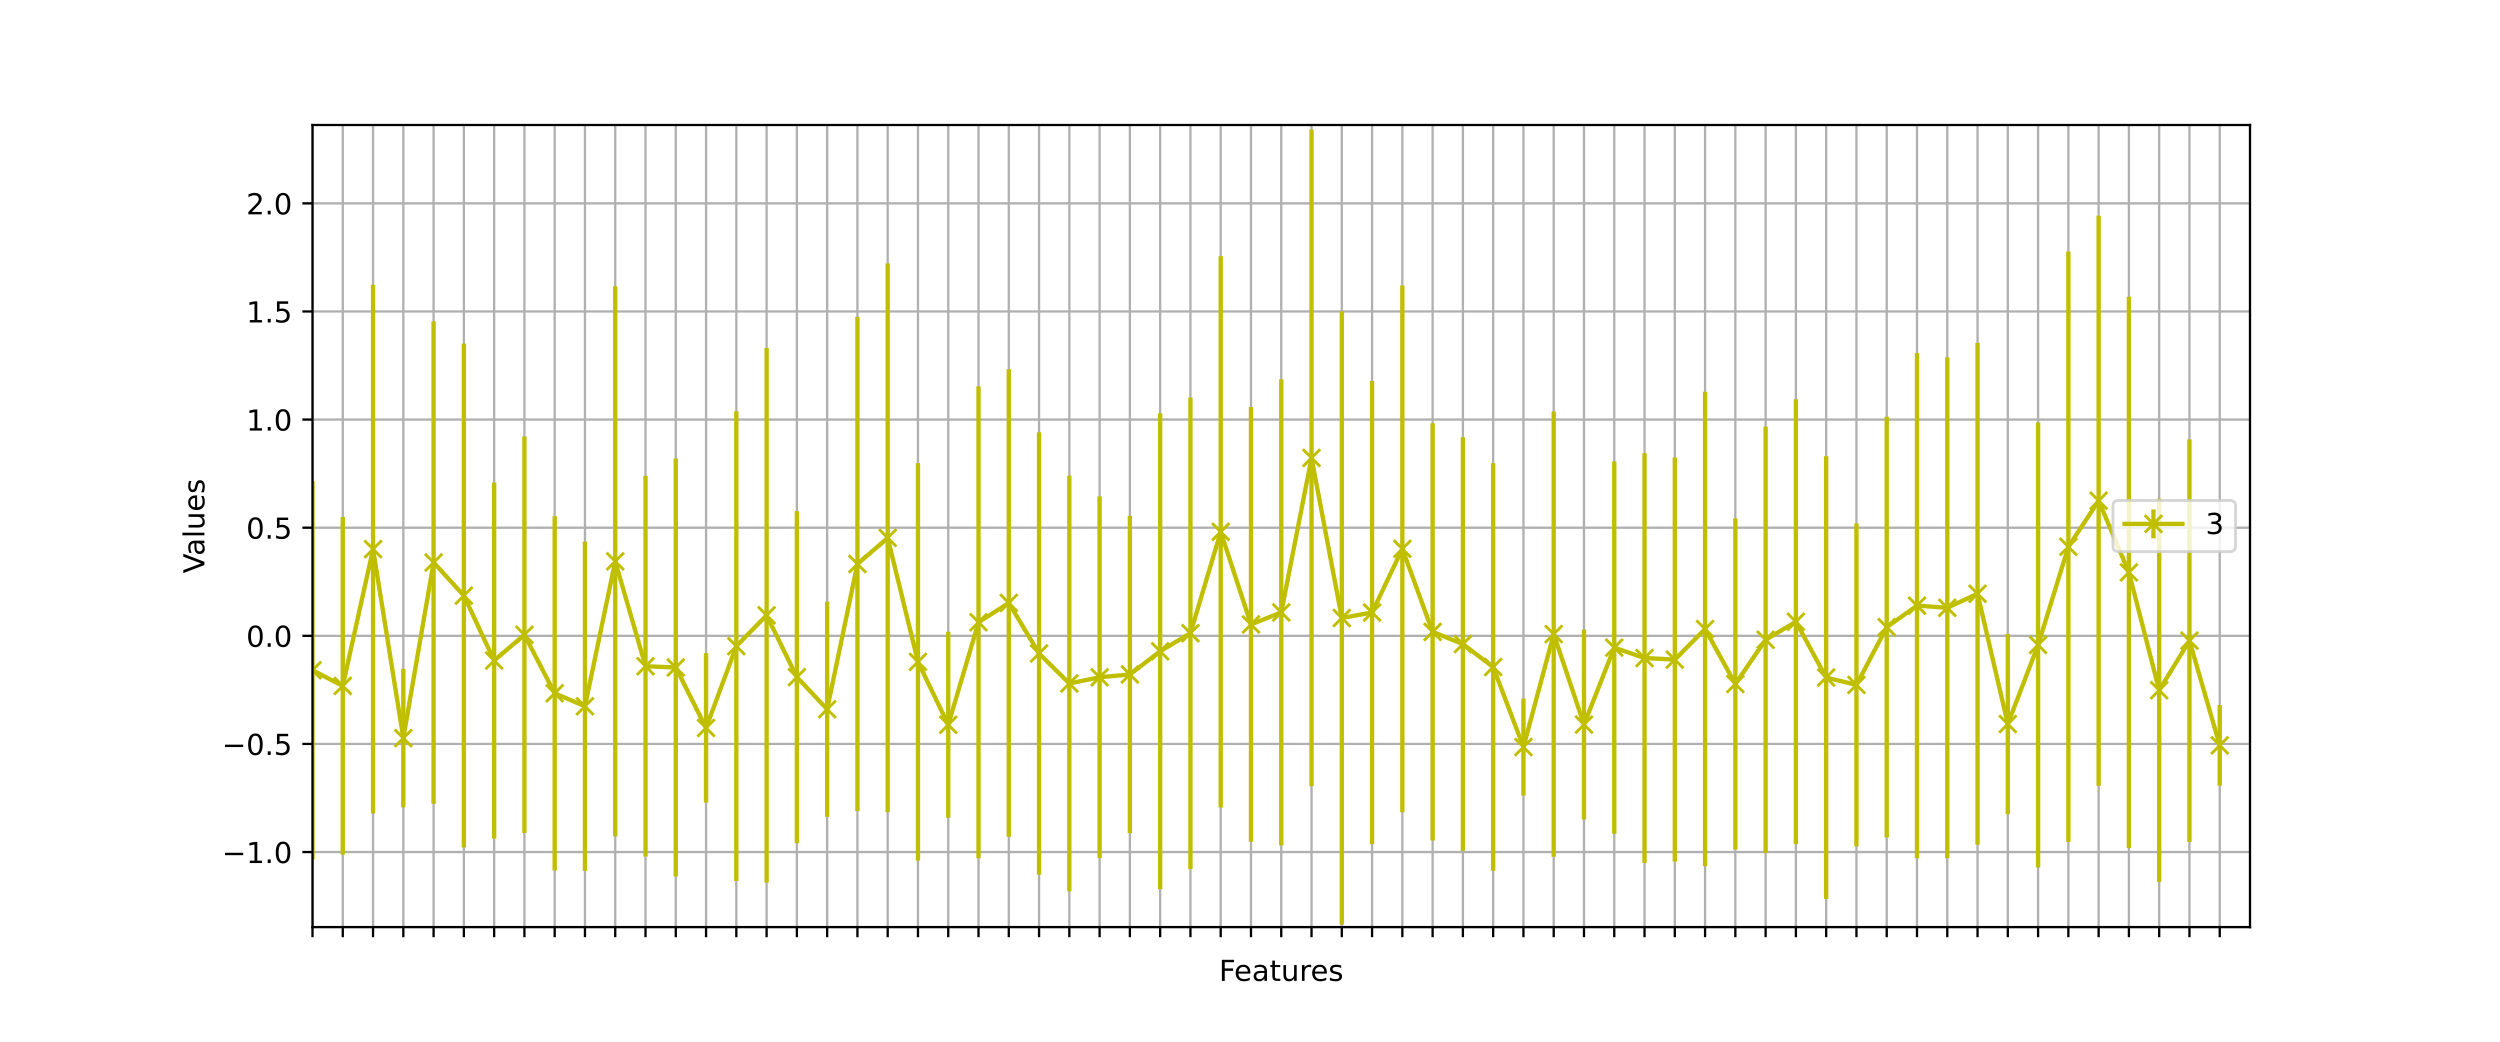 <?xml version="1.0" encoding="utf-8" standalone="no"?>
<!DOCTYPE svg PUBLIC "-//W3C//DTD SVG 1.1//EN"
  "http://www.w3.org/Graphics/SVG/1.1/DTD/svg11.dtd">
<!-- Created with matplotlib (https://matplotlib.org/) -->
<svg height="360pt" version="1.1" viewBox="0 0 864 360" width="864pt" xmlns="http://www.w3.org/2000/svg" xmlns:xlink="http://www.w3.org/1999/xlink">
 <defs>
  <style type="text/css">*{stroke-linecap:butt;stroke-linejoin:round;}</style>
 </defs>
 <g id="figure_1">
  <g id="patch_1">
   <path d="M 0 360 
L 864 360 
L 864 0 
L 0 0 
z
" style="fill:#ffffff;"/>
  </g>
  <g id="axes_1">
   <g id="patch_2">
    <path d="M 108 320.4 
L 777.6 320.4 
L 777.6 43.2 
L 108 43.2 
z
" style="fill:#ffffff;"/>
   </g>
   <g id="matplotlib.axis_1">
    <g id="xtick_1">
     <g id="line2d_1">
      <path clip-path="url(#p44f1f977b6)" d="M 108 320.4 
L 108 43.2 
" style="fill:none;stroke:#b0b0b0;stroke-linecap:square;stroke-width:0.8;"/>
     </g>
     <g id="line2d_2">
      <defs>
       <path d="M 0 0 
L 0 3.5 
" id="m84ca75f832" style="stroke:#000000;stroke-width:0.8;"/>
      </defs>
      <g>
       <use style="stroke:#000000;stroke-width:0.8;" x="108" xlink:href="#m84ca75f832" y="320.4"/>
      </g>
     </g>
    </g>
    <g id="xtick_2">
     <g id="line2d_3">
      <path clip-path="url(#p44f1f977b6)" d="M 118.463 320.4 
L 118.463 43.2 
" style="fill:none;stroke:#b0b0b0;stroke-linecap:square;stroke-width:0.8;"/>
     </g>
     <g id="line2d_4">
      <g>
       <use style="stroke:#000000;stroke-width:0.8;" x="118.463" xlink:href="#m84ca75f832" y="320.4"/>
      </g>
     </g>
    </g>
    <g id="xtick_3">
     <g id="line2d_5">
      <path clip-path="url(#p44f1f977b6)" d="M 128.925 320.4 
L 128.925 43.2 
" style="fill:none;stroke:#b0b0b0;stroke-linecap:square;stroke-width:0.8;"/>
     </g>
     <g id="line2d_6">
      <g>
       <use style="stroke:#000000;stroke-width:0.8;" x="128.925" xlink:href="#m84ca75f832" y="320.4"/>
      </g>
     </g>
    </g>
    <g id="xtick_4">
     <g id="line2d_7">
      <path clip-path="url(#p44f1f977b6)" d="M 139.387 320.4 
L 139.387 43.2 
" style="fill:none;stroke:#b0b0b0;stroke-linecap:square;stroke-width:0.8;"/>
     </g>
     <g id="line2d_8">
      <g>
       <use style="stroke:#000000;stroke-width:0.8;" x="139.387" xlink:href="#m84ca75f832" y="320.4"/>
      </g>
     </g>
    </g>
    <g id="xtick_5">
     <g id="line2d_9">
      <path clip-path="url(#p44f1f977b6)" d="M 149.85 320.4 
L 149.85 43.2 
" style="fill:none;stroke:#b0b0b0;stroke-linecap:square;stroke-width:0.8;"/>
     </g>
     <g id="line2d_10">
      <g>
       <use style="stroke:#000000;stroke-width:0.8;" x="149.85" xlink:href="#m84ca75f832" y="320.4"/>
      </g>
     </g>
    </g>
    <g id="xtick_6">
     <g id="line2d_11">
      <path clip-path="url(#p44f1f977b6)" d="M 160.312 320.4 
L 160.312 43.2 
" style="fill:none;stroke:#b0b0b0;stroke-linecap:square;stroke-width:0.8;"/>
     </g>
     <g id="line2d_12">
      <g>
       <use style="stroke:#000000;stroke-width:0.8;" x="160.312" xlink:href="#m84ca75f832" y="320.4"/>
      </g>
     </g>
    </g>
    <g id="xtick_7">
     <g id="line2d_13">
      <path clip-path="url(#p44f1f977b6)" d="M 170.775 320.4 
L 170.775 43.2 
" style="fill:none;stroke:#b0b0b0;stroke-linecap:square;stroke-width:0.8;"/>
     </g>
     <g id="line2d_14">
      <g>
       <use style="stroke:#000000;stroke-width:0.8;" x="170.775" xlink:href="#m84ca75f832" y="320.4"/>
      </g>
     </g>
    </g>
    <g id="xtick_8">
     <g id="line2d_15">
      <path clip-path="url(#p44f1f977b6)" d="M 181.238 320.4 
L 181.238 43.2 
" style="fill:none;stroke:#b0b0b0;stroke-linecap:square;stroke-width:0.8;"/>
     </g>
     <g id="line2d_16">
      <g>
       <use style="stroke:#000000;stroke-width:0.8;" x="181.238" xlink:href="#m84ca75f832" y="320.4"/>
      </g>
     </g>
    </g>
    <g id="xtick_9">
     <g id="line2d_17">
      <path clip-path="url(#p44f1f977b6)" d="M 191.7 320.4 
L 191.7 43.2 
" style="fill:none;stroke:#b0b0b0;stroke-linecap:square;stroke-width:0.8;"/>
     </g>
     <g id="line2d_18">
      <g>
       <use style="stroke:#000000;stroke-width:0.8;" x="191.7" xlink:href="#m84ca75f832" y="320.4"/>
      </g>
     </g>
    </g>
    <g id="xtick_10">
     <g id="line2d_19">
      <path clip-path="url(#p44f1f977b6)" d="M 202.162 320.4 
L 202.162 43.2 
" style="fill:none;stroke:#b0b0b0;stroke-linecap:square;stroke-width:0.8;"/>
     </g>
     <g id="line2d_20">
      <g>
       <use style="stroke:#000000;stroke-width:0.8;" x="202.162" xlink:href="#m84ca75f832" y="320.4"/>
      </g>
     </g>
    </g>
    <g id="xtick_11">
     <g id="line2d_21">
      <path clip-path="url(#p44f1f977b6)" d="M 212.625 320.4 
L 212.625 43.2 
" style="fill:none;stroke:#b0b0b0;stroke-linecap:square;stroke-width:0.8;"/>
     </g>
     <g id="line2d_22">
      <g>
       <use style="stroke:#000000;stroke-width:0.8;" x="212.625" xlink:href="#m84ca75f832" y="320.4"/>
      </g>
     </g>
    </g>
    <g id="xtick_12">
     <g id="line2d_23">
      <path clip-path="url(#p44f1f977b6)" d="M 223.088 320.4 
L 223.088 43.2 
" style="fill:none;stroke:#b0b0b0;stroke-linecap:square;stroke-width:0.8;"/>
     </g>
     <g id="line2d_24">
      <g>
       <use style="stroke:#000000;stroke-width:0.8;" x="223.088" xlink:href="#m84ca75f832" y="320.4"/>
      </g>
     </g>
    </g>
    <g id="xtick_13">
     <g id="line2d_25">
      <path clip-path="url(#p44f1f977b6)" d="M 233.55 320.4 
L 233.55 43.2 
" style="fill:none;stroke:#b0b0b0;stroke-linecap:square;stroke-width:0.8;"/>
     </g>
     <g id="line2d_26">
      <g>
       <use style="stroke:#000000;stroke-width:0.8;" x="233.55" xlink:href="#m84ca75f832" y="320.4"/>
      </g>
     </g>
    </g>
    <g id="xtick_14">
     <g id="line2d_27">
      <path clip-path="url(#p44f1f977b6)" d="M 244.012 320.4 
L 244.012 43.2 
" style="fill:none;stroke:#b0b0b0;stroke-linecap:square;stroke-width:0.8;"/>
     </g>
     <g id="line2d_28">
      <g>
       <use style="stroke:#000000;stroke-width:0.8;" x="244.012" xlink:href="#m84ca75f832" y="320.4"/>
      </g>
     </g>
    </g>
    <g id="xtick_15">
     <g id="line2d_29">
      <path clip-path="url(#p44f1f977b6)" d="M 254.475 320.4 
L 254.475 43.2 
" style="fill:none;stroke:#b0b0b0;stroke-linecap:square;stroke-width:0.8;"/>
     </g>
     <g id="line2d_30">
      <g>
       <use style="stroke:#000000;stroke-width:0.8;" x="254.475" xlink:href="#m84ca75f832" y="320.4"/>
      </g>
     </g>
    </g>
    <g id="xtick_16">
     <g id="line2d_31">
      <path clip-path="url(#p44f1f977b6)" d="M 264.938 320.4 
L 264.938 43.2 
" style="fill:none;stroke:#b0b0b0;stroke-linecap:square;stroke-width:0.8;"/>
     </g>
     <g id="line2d_32">
      <g>
       <use style="stroke:#000000;stroke-width:0.8;" x="264.938" xlink:href="#m84ca75f832" y="320.4"/>
      </g>
     </g>
    </g>
    <g id="xtick_17">
     <g id="line2d_33">
      <path clip-path="url(#p44f1f977b6)" d="M 275.4 320.4 
L 275.4 43.2 
" style="fill:none;stroke:#b0b0b0;stroke-linecap:square;stroke-width:0.8;"/>
     </g>
     <g id="line2d_34">
      <g>
       <use style="stroke:#000000;stroke-width:0.8;" x="275.4" xlink:href="#m84ca75f832" y="320.4"/>
      </g>
     </g>
    </g>
    <g id="xtick_18">
     <g id="line2d_35">
      <path clip-path="url(#p44f1f977b6)" d="M 285.863 320.4 
L 285.863 43.2 
" style="fill:none;stroke:#b0b0b0;stroke-linecap:square;stroke-width:0.8;"/>
     </g>
     <g id="line2d_36">
      <g>
       <use style="stroke:#000000;stroke-width:0.8;" x="285.863" xlink:href="#m84ca75f832" y="320.4"/>
      </g>
     </g>
    </g>
    <g id="xtick_19">
     <g id="line2d_37">
      <path clip-path="url(#p44f1f977b6)" d="M 296.325 320.4 
L 296.325 43.2 
" style="fill:none;stroke:#b0b0b0;stroke-linecap:square;stroke-width:0.8;"/>
     </g>
     <g id="line2d_38">
      <g>
       <use style="stroke:#000000;stroke-width:0.8;" x="296.325" xlink:href="#m84ca75f832" y="320.4"/>
      </g>
     </g>
    </g>
    <g id="xtick_20">
     <g id="line2d_39">
      <path clip-path="url(#p44f1f977b6)" d="M 306.788 320.4 
L 306.788 43.2 
" style="fill:none;stroke:#b0b0b0;stroke-linecap:square;stroke-width:0.8;"/>
     </g>
     <g id="line2d_40">
      <g>
       <use style="stroke:#000000;stroke-width:0.8;" x="306.788" xlink:href="#m84ca75f832" y="320.4"/>
      </g>
     </g>
    </g>
    <g id="xtick_21">
     <g id="line2d_41">
      <path clip-path="url(#p44f1f977b6)" d="M 317.25 320.4 
L 317.25 43.2 
" style="fill:none;stroke:#b0b0b0;stroke-linecap:square;stroke-width:0.8;"/>
     </g>
     <g id="line2d_42">
      <g>
       <use style="stroke:#000000;stroke-width:0.8;" x="317.25" xlink:href="#m84ca75f832" y="320.4"/>
      </g>
     </g>
    </g>
    <g id="xtick_22">
     <g id="line2d_43">
      <path clip-path="url(#p44f1f977b6)" d="M 327.712 320.4 
L 327.712 43.2 
" style="fill:none;stroke:#b0b0b0;stroke-linecap:square;stroke-width:0.8;"/>
     </g>
     <g id="line2d_44">
      <g>
       <use style="stroke:#000000;stroke-width:0.8;" x="327.712" xlink:href="#m84ca75f832" y="320.4"/>
      </g>
     </g>
    </g>
    <g id="xtick_23">
     <g id="line2d_45">
      <path clip-path="url(#p44f1f977b6)" d="M 338.175 320.4 
L 338.175 43.2 
" style="fill:none;stroke:#b0b0b0;stroke-linecap:square;stroke-width:0.8;"/>
     </g>
     <g id="line2d_46">
      <g>
       <use style="stroke:#000000;stroke-width:0.8;" x="338.175" xlink:href="#m84ca75f832" y="320.4"/>
      </g>
     </g>
    </g>
    <g id="xtick_24">
     <g id="line2d_47">
      <path clip-path="url(#p44f1f977b6)" d="M 348.637 320.4 
L 348.637 43.2 
" style="fill:none;stroke:#b0b0b0;stroke-linecap:square;stroke-width:0.8;"/>
     </g>
     <g id="line2d_48">
      <g>
       <use style="stroke:#000000;stroke-width:0.8;" x="348.637" xlink:href="#m84ca75f832" y="320.4"/>
      </g>
     </g>
    </g>
    <g id="xtick_25">
     <g id="line2d_49">
      <path clip-path="url(#p44f1f977b6)" d="M 359.1 320.4 
L 359.1 43.2 
" style="fill:none;stroke:#b0b0b0;stroke-linecap:square;stroke-width:0.8;"/>
     </g>
     <g id="line2d_50">
      <g>
       <use style="stroke:#000000;stroke-width:0.8;" x="359.1" xlink:href="#m84ca75f832" y="320.4"/>
      </g>
     </g>
    </g>
    <g id="xtick_26">
     <g id="line2d_51">
      <path clip-path="url(#p44f1f977b6)" d="M 369.562 320.4 
L 369.562 43.2 
" style="fill:none;stroke:#b0b0b0;stroke-linecap:square;stroke-width:0.8;"/>
     </g>
     <g id="line2d_52">
      <g>
       <use style="stroke:#000000;stroke-width:0.8;" x="369.562" xlink:href="#m84ca75f832" y="320.4"/>
      </g>
     </g>
    </g>
    <g id="xtick_27">
     <g id="line2d_53">
      <path clip-path="url(#p44f1f977b6)" d="M 380.025 320.4 
L 380.025 43.2 
" style="fill:none;stroke:#b0b0b0;stroke-linecap:square;stroke-width:0.8;"/>
     </g>
     <g id="line2d_54">
      <g>
       <use style="stroke:#000000;stroke-width:0.8;" x="380.025" xlink:href="#m84ca75f832" y="320.4"/>
      </g>
     </g>
    </g>
    <g id="xtick_28">
     <g id="line2d_55">
      <path clip-path="url(#p44f1f977b6)" d="M 390.488 320.4 
L 390.488 43.2 
" style="fill:none;stroke:#b0b0b0;stroke-linecap:square;stroke-width:0.8;"/>
     </g>
     <g id="line2d_56">
      <g>
       <use style="stroke:#000000;stroke-width:0.8;" x="390.488" xlink:href="#m84ca75f832" y="320.4"/>
      </g>
     </g>
    </g>
    <g id="xtick_29">
     <g id="line2d_57">
      <path clip-path="url(#p44f1f977b6)" d="M 400.95 320.4 
L 400.95 43.2 
" style="fill:none;stroke:#b0b0b0;stroke-linecap:square;stroke-width:0.8;"/>
     </g>
     <g id="line2d_58">
      <g>
       <use style="stroke:#000000;stroke-width:0.8;" x="400.95" xlink:href="#m84ca75f832" y="320.4"/>
      </g>
     </g>
    </g>
    <g id="xtick_30">
     <g id="line2d_59">
      <path clip-path="url(#p44f1f977b6)" d="M 411.413 320.4 
L 411.413 43.2 
" style="fill:none;stroke:#b0b0b0;stroke-linecap:square;stroke-width:0.8;"/>
     </g>
     <g id="line2d_60">
      <g>
       <use style="stroke:#000000;stroke-width:0.8;" x="411.413" xlink:href="#m84ca75f832" y="320.4"/>
      </g>
     </g>
    </g>
    <g id="xtick_31">
     <g id="line2d_61">
      <path clip-path="url(#p44f1f977b6)" d="M 421.875 320.4 
L 421.875 43.2 
" style="fill:none;stroke:#b0b0b0;stroke-linecap:square;stroke-width:0.8;"/>
     </g>
     <g id="line2d_62">
      <g>
       <use style="stroke:#000000;stroke-width:0.8;" x="421.875" xlink:href="#m84ca75f832" y="320.4"/>
      </g>
     </g>
    </g>
    <g id="xtick_32">
     <g id="line2d_63">
      <path clip-path="url(#p44f1f977b6)" d="M 432.337 320.4 
L 432.337 43.2 
" style="fill:none;stroke:#b0b0b0;stroke-linecap:square;stroke-width:0.8;"/>
     </g>
     <g id="line2d_64">
      <g>
       <use style="stroke:#000000;stroke-width:0.8;" x="432.337" xlink:href="#m84ca75f832" y="320.4"/>
      </g>
     </g>
    </g>
    <g id="xtick_33">
     <g id="line2d_65">
      <path clip-path="url(#p44f1f977b6)" d="M 442.8 320.4 
L 442.8 43.2 
" style="fill:none;stroke:#b0b0b0;stroke-linecap:square;stroke-width:0.8;"/>
     </g>
     <g id="line2d_66">
      <g>
       <use style="stroke:#000000;stroke-width:0.8;" x="442.8" xlink:href="#m84ca75f832" y="320.4"/>
      </g>
     </g>
    </g>
    <g id="xtick_34">
     <g id="line2d_67">
      <path clip-path="url(#p44f1f977b6)" d="M 453.262 320.4 
L 453.262 43.2 
" style="fill:none;stroke:#b0b0b0;stroke-linecap:square;stroke-width:0.8;"/>
     </g>
     <g id="line2d_68">
      <g>
       <use style="stroke:#000000;stroke-width:0.8;" x="453.262" xlink:href="#m84ca75f832" y="320.4"/>
      </g>
     </g>
    </g>
    <g id="xtick_35">
     <g id="line2d_69">
      <path clip-path="url(#p44f1f977b6)" d="M 463.725 320.4 
L 463.725 43.2 
" style="fill:none;stroke:#b0b0b0;stroke-linecap:square;stroke-width:0.8;"/>
     </g>
     <g id="line2d_70">
      <g>
       <use style="stroke:#000000;stroke-width:0.8;" x="463.725" xlink:href="#m84ca75f832" y="320.4"/>
      </g>
     </g>
    </g>
    <g id="xtick_36">
     <g id="line2d_71">
      <path clip-path="url(#p44f1f977b6)" d="M 474.188 320.4 
L 474.188 43.2 
" style="fill:none;stroke:#b0b0b0;stroke-linecap:square;stroke-width:0.8;"/>
     </g>
     <g id="line2d_72">
      <g>
       <use style="stroke:#000000;stroke-width:0.8;" x="474.188" xlink:href="#m84ca75f832" y="320.4"/>
      </g>
     </g>
    </g>
    <g id="xtick_37">
     <g id="line2d_73">
      <path clip-path="url(#p44f1f977b6)" d="M 484.65 320.4 
L 484.65 43.2 
" style="fill:none;stroke:#b0b0b0;stroke-linecap:square;stroke-width:0.8;"/>
     </g>
     <g id="line2d_74">
      <g>
       <use style="stroke:#000000;stroke-width:0.8;" x="484.65" xlink:href="#m84ca75f832" y="320.4"/>
      </g>
     </g>
    </g>
    <g id="xtick_38">
     <g id="line2d_75">
      <path clip-path="url(#p44f1f977b6)" d="M 495.113 320.4 
L 495.113 43.2 
" style="fill:none;stroke:#b0b0b0;stroke-linecap:square;stroke-width:0.8;"/>
     </g>
     <g id="line2d_76">
      <g>
       <use style="stroke:#000000;stroke-width:0.8;" x="495.113" xlink:href="#m84ca75f832" y="320.4"/>
      </g>
     </g>
    </g>
    <g id="xtick_39">
     <g id="line2d_77">
      <path clip-path="url(#p44f1f977b6)" d="M 505.575 320.4 
L 505.575 43.2 
" style="fill:none;stroke:#b0b0b0;stroke-linecap:square;stroke-width:0.8;"/>
     </g>
     <g id="line2d_78">
      <g>
       <use style="stroke:#000000;stroke-width:0.8;" x="505.575" xlink:href="#m84ca75f832" y="320.4"/>
      </g>
     </g>
    </g>
    <g id="xtick_40">
     <g id="line2d_79">
      <path clip-path="url(#p44f1f977b6)" d="M 516.038 320.4 
L 516.038 43.2 
" style="fill:none;stroke:#b0b0b0;stroke-linecap:square;stroke-width:0.8;"/>
     </g>
     <g id="line2d_80">
      <g>
       <use style="stroke:#000000;stroke-width:0.8;" x="516.038" xlink:href="#m84ca75f832" y="320.4"/>
      </g>
     </g>
    </g>
    <g id="xtick_41">
     <g id="line2d_81">
      <path clip-path="url(#p44f1f977b6)" d="M 526.5 320.4 
L 526.5 43.2 
" style="fill:none;stroke:#b0b0b0;stroke-linecap:square;stroke-width:0.8;"/>
     </g>
     <g id="line2d_82">
      <g>
       <use style="stroke:#000000;stroke-width:0.8;" x="526.5" xlink:href="#m84ca75f832" y="320.4"/>
      </g>
     </g>
    </g>
    <g id="xtick_42">
     <g id="line2d_83">
      <path clip-path="url(#p44f1f977b6)" d="M 536.962 320.4 
L 536.962 43.2 
" style="fill:none;stroke:#b0b0b0;stroke-linecap:square;stroke-width:0.8;"/>
     </g>
     <g id="line2d_84">
      <g>
       <use style="stroke:#000000;stroke-width:0.8;" x="536.962" xlink:href="#m84ca75f832" y="320.4"/>
      </g>
     </g>
    </g>
    <g id="xtick_43">
     <g id="line2d_85">
      <path clip-path="url(#p44f1f977b6)" d="M 547.425 320.4 
L 547.425 43.2 
" style="fill:none;stroke:#b0b0b0;stroke-linecap:square;stroke-width:0.8;"/>
     </g>
     <g id="line2d_86">
      <g>
       <use style="stroke:#000000;stroke-width:0.8;" x="547.425" xlink:href="#m84ca75f832" y="320.4"/>
      </g>
     </g>
    </g>
    <g id="xtick_44">
     <g id="line2d_87">
      <path clip-path="url(#p44f1f977b6)" d="M 557.888 320.4 
L 557.888 43.2 
" style="fill:none;stroke:#b0b0b0;stroke-linecap:square;stroke-width:0.8;"/>
     </g>
     <g id="line2d_88">
      <g>
       <use style="stroke:#000000;stroke-width:0.8;" x="557.888" xlink:href="#m84ca75f832" y="320.4"/>
      </g>
     </g>
    </g>
    <g id="xtick_45">
     <g id="line2d_89">
      <path clip-path="url(#p44f1f977b6)" d="M 568.35 320.4 
L 568.35 43.2 
" style="fill:none;stroke:#b0b0b0;stroke-linecap:square;stroke-width:0.8;"/>
     </g>
     <g id="line2d_90">
      <g>
       <use style="stroke:#000000;stroke-width:0.8;" x="568.35" xlink:href="#m84ca75f832" y="320.4"/>
      </g>
     </g>
    </g>
    <g id="xtick_46">
     <g id="line2d_91">
      <path clip-path="url(#p44f1f977b6)" d="M 578.812 320.4 
L 578.812 43.2 
" style="fill:none;stroke:#b0b0b0;stroke-linecap:square;stroke-width:0.8;"/>
     </g>
     <g id="line2d_92">
      <g>
       <use style="stroke:#000000;stroke-width:0.8;" x="578.812" xlink:href="#m84ca75f832" y="320.4"/>
      </g>
     </g>
    </g>
    <g id="xtick_47">
     <g id="line2d_93">
      <path clip-path="url(#p44f1f977b6)" d="M 589.275 320.4 
L 589.275 43.2 
" style="fill:none;stroke:#b0b0b0;stroke-linecap:square;stroke-width:0.8;"/>
     </g>
     <g id="line2d_94">
      <g>
       <use style="stroke:#000000;stroke-width:0.8;" x="589.275" xlink:href="#m84ca75f832" y="320.4"/>
      </g>
     </g>
    </g>
    <g id="xtick_48">
     <g id="line2d_95">
      <path clip-path="url(#p44f1f977b6)" d="M 599.737 320.4 
L 599.737 43.2 
" style="fill:none;stroke:#b0b0b0;stroke-linecap:square;stroke-width:0.8;"/>
     </g>
     <g id="line2d_96">
      <g>
       <use style="stroke:#000000;stroke-width:0.8;" x="599.737" xlink:href="#m84ca75f832" y="320.4"/>
      </g>
     </g>
    </g>
    <g id="xtick_49">
     <g id="line2d_97">
      <path clip-path="url(#p44f1f977b6)" d="M 610.2 320.4 
L 610.2 43.2 
" style="fill:none;stroke:#b0b0b0;stroke-linecap:square;stroke-width:0.8;"/>
     </g>
     <g id="line2d_98">
      <g>
       <use style="stroke:#000000;stroke-width:0.8;" x="610.2" xlink:href="#m84ca75f832" y="320.4"/>
      </g>
     </g>
    </g>
    <g id="xtick_50">
     <g id="line2d_99">
      <path clip-path="url(#p44f1f977b6)" d="M 620.663 320.4 
L 620.663 43.2 
" style="fill:none;stroke:#b0b0b0;stroke-linecap:square;stroke-width:0.8;"/>
     </g>
     <g id="line2d_100">
      <g>
       <use style="stroke:#000000;stroke-width:0.8;" x="620.663" xlink:href="#m84ca75f832" y="320.4"/>
      </g>
     </g>
    </g>
    <g id="xtick_51">
     <g id="line2d_101">
      <path clip-path="url(#p44f1f977b6)" d="M 631.125 320.4 
L 631.125 43.2 
" style="fill:none;stroke:#b0b0b0;stroke-linecap:square;stroke-width:0.8;"/>
     </g>
     <g id="line2d_102">
      <g>
       <use style="stroke:#000000;stroke-width:0.8;" x="631.125" xlink:href="#m84ca75f832" y="320.4"/>
      </g>
     </g>
    </g>
    <g id="xtick_52">
     <g id="line2d_103">
      <path clip-path="url(#p44f1f977b6)" d="M 641.587 320.4 
L 641.587 43.2 
" style="fill:none;stroke:#b0b0b0;stroke-linecap:square;stroke-width:0.8;"/>
     </g>
     <g id="line2d_104">
      <g>
       <use style="stroke:#000000;stroke-width:0.8;" x="641.587" xlink:href="#m84ca75f832" y="320.4"/>
      </g>
     </g>
    </g>
    <g id="xtick_53">
     <g id="line2d_105">
      <path clip-path="url(#p44f1f977b6)" d="M 652.05 320.4 
L 652.05 43.2 
" style="fill:none;stroke:#b0b0b0;stroke-linecap:square;stroke-width:0.8;"/>
     </g>
     <g id="line2d_106">
      <g>
       <use style="stroke:#000000;stroke-width:0.8;" x="652.05" xlink:href="#m84ca75f832" y="320.4"/>
      </g>
     </g>
    </g>
    <g id="xtick_54">
     <g id="line2d_107">
      <path clip-path="url(#p44f1f977b6)" d="M 662.513 320.4 
L 662.513 43.2 
" style="fill:none;stroke:#b0b0b0;stroke-linecap:square;stroke-width:0.8;"/>
     </g>
     <g id="line2d_108">
      <g>
       <use style="stroke:#000000;stroke-width:0.8;" x="662.513" xlink:href="#m84ca75f832" y="320.4"/>
      </g>
     </g>
    </g>
    <g id="xtick_55">
     <g id="line2d_109">
      <path clip-path="url(#p44f1f977b6)" d="M 672.975 320.4 
L 672.975 43.2 
" style="fill:none;stroke:#b0b0b0;stroke-linecap:square;stroke-width:0.8;"/>
     </g>
     <g id="line2d_110">
      <g>
       <use style="stroke:#000000;stroke-width:0.8;" x="672.975" xlink:href="#m84ca75f832" y="320.4"/>
      </g>
     </g>
    </g>
    <g id="xtick_56">
     <g id="line2d_111">
      <path clip-path="url(#p44f1f977b6)" d="M 683.438 320.4 
L 683.438 43.2 
" style="fill:none;stroke:#b0b0b0;stroke-linecap:square;stroke-width:0.8;"/>
     </g>
     <g id="line2d_112">
      <g>
       <use style="stroke:#000000;stroke-width:0.8;" x="683.438" xlink:href="#m84ca75f832" y="320.4"/>
      </g>
     </g>
    </g>
    <g id="xtick_57">
     <g id="line2d_113">
      <path clip-path="url(#p44f1f977b6)" d="M 693.9 320.4 
L 693.9 43.2 
" style="fill:none;stroke:#b0b0b0;stroke-linecap:square;stroke-width:0.8;"/>
     </g>
     <g id="line2d_114">
      <g>
       <use style="stroke:#000000;stroke-width:0.8;" x="693.9" xlink:href="#m84ca75f832" y="320.4"/>
      </g>
     </g>
    </g>
    <g id="xtick_58">
     <g id="line2d_115">
      <path clip-path="url(#p44f1f977b6)" d="M 704.362 320.4 
L 704.362 43.2 
" style="fill:none;stroke:#b0b0b0;stroke-linecap:square;stroke-width:0.8;"/>
     </g>
     <g id="line2d_116">
      <g>
       <use style="stroke:#000000;stroke-width:0.8;" x="704.362" xlink:href="#m84ca75f832" y="320.4"/>
      </g>
     </g>
    </g>
    <g id="xtick_59">
     <g id="line2d_117">
      <path clip-path="url(#p44f1f977b6)" d="M 714.825 320.4 
L 714.825 43.2 
" style="fill:none;stroke:#b0b0b0;stroke-linecap:square;stroke-width:0.8;"/>
     </g>
     <g id="line2d_118">
      <g>
       <use style="stroke:#000000;stroke-width:0.8;" x="714.825" xlink:href="#m84ca75f832" y="320.4"/>
      </g>
     </g>
    </g>
    <g id="xtick_60">
     <g id="line2d_119">
      <path clip-path="url(#p44f1f977b6)" d="M 725.288 320.4 
L 725.288 43.2 
" style="fill:none;stroke:#b0b0b0;stroke-linecap:square;stroke-width:0.8;"/>
     </g>
     <g id="line2d_120">
      <g>
       <use style="stroke:#000000;stroke-width:0.8;" x="725.288" xlink:href="#m84ca75f832" y="320.4"/>
      </g>
     </g>
    </g>
    <g id="xtick_61">
     <g id="line2d_121">
      <path clip-path="url(#p44f1f977b6)" d="M 735.75 320.4 
L 735.75 43.2 
" style="fill:none;stroke:#b0b0b0;stroke-linecap:square;stroke-width:0.8;"/>
     </g>
     <g id="line2d_122">
      <g>
       <use style="stroke:#000000;stroke-width:0.8;" x="735.75" xlink:href="#m84ca75f832" y="320.4"/>
      </g>
     </g>
    </g>
    <g id="xtick_62">
     <g id="line2d_123">
      <path clip-path="url(#p44f1f977b6)" d="M 746.212 320.4 
L 746.212 43.2 
" style="fill:none;stroke:#b0b0b0;stroke-linecap:square;stroke-width:0.8;"/>
     </g>
     <g id="line2d_124">
      <g>
       <use style="stroke:#000000;stroke-width:0.8;" x="746.212" xlink:href="#m84ca75f832" y="320.4"/>
      </g>
     </g>
    </g>
    <g id="xtick_63">
     <g id="line2d_125">
      <path clip-path="url(#p44f1f977b6)" d="M 756.675 320.4 
L 756.675 43.2 
" style="fill:none;stroke:#b0b0b0;stroke-linecap:square;stroke-width:0.8;"/>
     </g>
     <g id="line2d_126">
      <g>
       <use style="stroke:#000000;stroke-width:0.8;" x="756.675" xlink:href="#m84ca75f832" y="320.4"/>
      </g>
     </g>
    </g>
    <g id="xtick_64">
     <g id="line2d_127">
      <path clip-path="url(#p44f1f977b6)" d="M 767.138 320.4 
L 767.138 43.2 
" style="fill:none;stroke:#b0b0b0;stroke-linecap:square;stroke-width:0.8;"/>
     </g>
     <g id="line2d_128">
      <g>
       <use style="stroke:#000000;stroke-width:0.8;" x="767.138" xlink:href="#m84ca75f832" y="320.4"/>
      </g>
     </g>
    </g>
    <g id="text_1">
     <!-- Features -->
     <g transform="translate(421.305 338.998)scale(0.1 -0.1)">
      <defs>
       <path d="M 9.812 72.906 
L 51.703 72.906 
L 51.703 64.594 
L 19.672 64.594 
L 19.672 43.109 
L 48.578 43.109 
L 48.578 34.812 
L 19.672 34.812 
L 19.672 0 
L 9.812 0 
z
" id="DejaVuSans-70"/>
       <path d="M 56.203 29.594 
L 56.203 25.203 
L 14.891 25.203 
Q 15.484 15.922 20.484 11.062 
Q 25.484 6.203 34.422 6.203 
Q 39.594 6.203 44.453 7.469 
Q 49.312 8.734 54.109 11.281 
L 54.109 2.781 
Q 49.266 0.734 44.188 -0.344 
Q 39.109 -1.422 33.891 -1.422 
Q 20.797 -1.422 13.156 6.188 
Q 5.516 13.812 5.516 26.812 
Q 5.516 40.234 12.766 48.109 
Q 20.016 56 32.328 56 
Q 43.359 56 49.781 48.891 
Q 56.203 41.797 56.203 29.594 
z
M 47.219 32.234 
Q 47.125 39.594 43.094 43.984 
Q 39.062 48.391 32.422 48.391 
Q 24.906 48.391 20.391 44.141 
Q 15.875 39.891 15.188 32.172 
z
" id="DejaVuSans-101"/>
       <path d="M 34.281 27.484 
Q 23.391 27.484 19.188 25 
Q 14.984 22.516 14.984 16.5 
Q 14.984 11.719 18.141 8.906 
Q 21.297 6.109 26.703 6.109 
Q 34.188 6.109 38.703 11.406 
Q 43.219 16.703 43.219 25.484 
L 43.219 27.484 
z
M 52.203 31.203 
L 52.203 0 
L 43.219 0 
L 43.219 8.297 
Q 40.141 3.328 35.547 0.953 
Q 30.953 -1.422 24.312 -1.422 
Q 15.922 -1.422 10.953 3.297 
Q 6 8.016 6 15.922 
Q 6 25.141 12.172 29.828 
Q 18.359 34.516 30.609 34.516 
L 43.219 34.516 
L 43.219 35.406 
Q 43.219 41.609 39.141 45 
Q 35.062 48.391 27.688 48.391 
Q 23 48.391 18.547 47.266 
Q 14.109 46.141 10.016 43.891 
L 10.016 52.203 
Q 14.938 54.109 19.578 55.047 
Q 24.219 56 28.609 56 
Q 40.484 56 46.344 49.844 
Q 52.203 43.703 52.203 31.203 
z
" id="DejaVuSans-97"/>
       <path d="M 18.312 70.219 
L 18.312 54.688 
L 36.812 54.688 
L 36.812 47.703 
L 18.312 47.703 
L 18.312 18.016 
Q 18.312 11.328 20.141 9.422 
Q 21.969 7.516 27.594 7.516 
L 36.812 7.516 
L 36.812 0 
L 27.594 0 
Q 17.188 0 13.234 3.875 
Q 9.281 7.766 9.281 18.016 
L 9.281 47.703 
L 2.688 47.703 
L 2.688 54.688 
L 9.281 54.688 
L 9.281 70.219 
z
" id="DejaVuSans-116"/>
       <path d="M 8.5 21.578 
L 8.5 54.688 
L 17.484 54.688 
L 17.484 21.922 
Q 17.484 14.156 20.5 10.266 
Q 23.531 6.391 29.594 6.391 
Q 36.859 6.391 41.078 11.031 
Q 45.312 15.672 45.312 23.688 
L 45.312 54.688 
L 54.297 54.688 
L 54.297 0 
L 45.312 0 
L 45.312 8.406 
Q 42.047 3.422 37.719 1 
Q 33.406 -1.422 27.688 -1.422 
Q 18.266 -1.422 13.375 4.438 
Q 8.5 10.297 8.5 21.578 
z
M 31.109 56 
z
" id="DejaVuSans-117"/>
       <path d="M 41.109 46.297 
Q 39.594 47.172 37.812 47.578 
Q 36.031 48 33.891 48 
Q 26.266 48 22.188 43.047 
Q 18.109 38.094 18.109 28.812 
L 18.109 0 
L 9.078 0 
L 9.078 54.688 
L 18.109 54.688 
L 18.109 46.188 
Q 20.953 51.172 25.484 53.578 
Q 30.031 56 36.531 56 
Q 37.453 56 38.578 55.875 
Q 39.703 55.766 41.062 55.516 
z
" id="DejaVuSans-114"/>
       <path d="M 44.281 53.078 
L 44.281 44.578 
Q 40.484 46.531 36.375 47.5 
Q 32.281 48.484 27.875 48.484 
Q 21.188 48.484 17.844 46.438 
Q 14.5 44.391 14.5 40.281 
Q 14.5 37.156 16.891 35.375 
Q 19.281 33.594 26.516 31.984 
L 29.594 31.297 
Q 39.156 29.25 43.188 25.516 
Q 47.219 21.781 47.219 15.094 
Q 47.219 7.469 41.188 3.016 
Q 35.156 -1.422 24.609 -1.422 
Q 20.219 -1.422 15.453 -0.562 
Q 10.688 0.297 5.422 2 
L 5.422 11.281 
Q 10.406 8.688 15.234 7.391 
Q 20.062 6.109 24.812 6.109 
Q 31.156 6.109 34.562 8.281 
Q 37.984 10.453 37.984 14.406 
Q 37.984 18.062 35.516 20.016 
Q 33.062 21.969 24.703 23.781 
L 21.578 24.516 
Q 13.234 26.266 9.516 29.906 
Q 5.812 33.547 5.812 39.891 
Q 5.812 47.609 11.281 51.797 
Q 16.75 56 26.812 56 
Q 31.781 56 36.172 55.266 
Q 40.578 54.547 44.281 53.078 
z
" id="DejaVuSans-115"/>
      </defs>
      <use xlink:href="#DejaVuSans-70"/>
      <use x="52.02" xlink:href="#DejaVuSans-101"/>
      <use x="113.543" xlink:href="#DejaVuSans-97"/>
      <use x="174.822" xlink:href="#DejaVuSans-116"/>
      <use x="214.031" xlink:href="#DejaVuSans-117"/>
      <use x="277.41" xlink:href="#DejaVuSans-114"/>
      <use x="316.273" xlink:href="#DejaVuSans-101"/>
      <use x="377.797" xlink:href="#DejaVuSans-115"/>
     </g>
    </g>
   </g>
   <g id="matplotlib.axis_2">
    <g id="ytick_1">
     <g id="line2d_129">
      <path clip-path="url(#p44f1f977b6)" d="M 108 294.469 
L 777.6 294.469 
" style="fill:none;stroke:#b0b0b0;stroke-linecap:square;stroke-width:0.8;"/>
     </g>
     <g id="line2d_130">
      <defs>
       <path d="M 0 0 
L -3.5 0 
" id="mcdd626413b" style="stroke:#000000;stroke-width:0.8;"/>
      </defs>
      <g>
       <use style="stroke:#000000;stroke-width:0.8;" x="108" xlink:href="#mcdd626413b" y="294.469"/>
      </g>
     </g>
     <g id="text_2">
      <!-- −1.0 -->
      <g transform="translate(76.717 298.268)scale(0.1 -0.1)">
       <defs>
        <path d="M 10.594 35.5 
L 73.188 35.5 
L 73.188 27.203 
L 10.594 27.203 
z
" id="DejaVuSans-8722"/>
        <path d="M 12.406 8.297 
L 28.516 8.297 
L 28.516 63.922 
L 10.984 60.406 
L 10.984 69.391 
L 28.422 72.906 
L 38.281 72.906 
L 38.281 8.297 
L 54.391 8.297 
L 54.391 0 
L 12.406 0 
z
" id="DejaVuSans-49"/>
        <path d="M 10.688 12.406 
L 21 12.406 
L 21 0 
L 10.688 0 
z
" id="DejaVuSans-46"/>
        <path d="M 31.781 66.406 
Q 24.172 66.406 20.328 58.906 
Q 16.5 51.422 16.5 36.375 
Q 16.5 21.391 20.328 13.891 
Q 24.172 6.391 31.781 6.391 
Q 39.453 6.391 43.281 13.891 
Q 47.125 21.391 47.125 36.375 
Q 47.125 51.422 43.281 58.906 
Q 39.453 66.406 31.781 66.406 
z
M 31.781 74.219 
Q 44.047 74.219 50.516 64.516 
Q 56.984 54.828 56.984 36.375 
Q 56.984 17.969 50.516 8.266 
Q 44.047 -1.422 31.781 -1.422 
Q 19.531 -1.422 13.062 8.266 
Q 6.594 17.969 6.594 36.375 
Q 6.594 54.828 13.062 64.516 
Q 19.531 74.219 31.781 74.219 
z
" id="DejaVuSans-48"/>
       </defs>
       <use xlink:href="#DejaVuSans-8722"/>
       <use x="83.789" xlink:href="#DejaVuSans-49"/>
       <use x="147.412" xlink:href="#DejaVuSans-46"/>
       <use x="179.199" xlink:href="#DejaVuSans-48"/>
      </g>
     </g>
    </g>
    <g id="ytick_2">
     <g id="line2d_131">
      <path clip-path="url(#p44f1f977b6)" d="M 108 257.104 
L 777.6 257.104 
" style="fill:none;stroke:#b0b0b0;stroke-linecap:square;stroke-width:0.8;"/>
     </g>
     <g id="line2d_132">
      <g>
       <use style="stroke:#000000;stroke-width:0.8;" x="108" xlink:href="#mcdd626413b" y="257.104"/>
      </g>
     </g>
     <g id="text_3">
      <!-- −0.5 -->
      <g transform="translate(76.717 260.903)scale(0.1 -0.1)">
       <defs>
        <path d="M 10.797 72.906 
L 49.516 72.906 
L 49.516 64.594 
L 19.828 64.594 
L 19.828 46.734 
Q 21.969 47.469 24.109 47.828 
Q 26.266 48.188 28.422 48.188 
Q 40.625 48.188 47.75 41.5 
Q 54.891 34.812 54.891 23.391 
Q 54.891 11.625 47.562 5.094 
Q 40.234 -1.422 26.906 -1.422 
Q 22.312 -1.422 17.547 -0.641 
Q 12.797 0.141 7.719 1.703 
L 7.719 11.625 
Q 12.109 9.234 16.797 8.062 
Q 21.484 6.891 26.703 6.891 
Q 35.156 6.891 40.078 11.328 
Q 45.016 15.766 45.016 23.391 
Q 45.016 31 40.078 35.438 
Q 35.156 39.891 26.703 39.891 
Q 22.75 39.891 18.812 39.016 
Q 14.891 38.141 10.797 36.281 
z
" id="DejaVuSans-53"/>
       </defs>
       <use xlink:href="#DejaVuSans-8722"/>
       <use x="83.789" xlink:href="#DejaVuSans-48"/>
       <use x="147.412" xlink:href="#DejaVuSans-46"/>
       <use x="179.199" xlink:href="#DejaVuSans-53"/>
      </g>
     </g>
    </g>
    <g id="ytick_3">
     <g id="line2d_133">
      <path clip-path="url(#p44f1f977b6)" d="M 108 219.738 
L 777.6 219.738 
" style="fill:none;stroke:#b0b0b0;stroke-linecap:square;stroke-width:0.8;"/>
     </g>
     <g id="line2d_134">
      <g>
       <use style="stroke:#000000;stroke-width:0.8;" x="108" xlink:href="#mcdd626413b" y="219.738"/>
      </g>
     </g>
     <g id="text_4">
      <!-- 0.0 -->
      <g transform="translate(85.097 223.538)scale(0.1 -0.1)">
       <use xlink:href="#DejaVuSans-48"/>
       <use x="63.623" xlink:href="#DejaVuSans-46"/>
       <use x="95.41" xlink:href="#DejaVuSans-48"/>
      </g>
     </g>
    </g>
    <g id="ytick_4">
     <g id="line2d_135">
      <path clip-path="url(#p44f1f977b6)" d="M 108 182.373 
L 777.6 182.373 
" style="fill:none;stroke:#b0b0b0;stroke-linecap:square;stroke-width:0.8;"/>
     </g>
     <g id="line2d_136">
      <g>
       <use style="stroke:#000000;stroke-width:0.8;" x="108" xlink:href="#mcdd626413b" y="182.373"/>
      </g>
     </g>
     <g id="text_5">
      <!-- 0.5 -->
      <g transform="translate(85.097 186.172)scale(0.1 -0.1)">
       <use xlink:href="#DejaVuSans-48"/>
       <use x="63.623" xlink:href="#DejaVuSans-46"/>
       <use x="95.41" xlink:href="#DejaVuSans-53"/>
      </g>
     </g>
    </g>
    <g id="ytick_5">
     <g id="line2d_137">
      <path clip-path="url(#p44f1f977b6)" d="M 108 145.008 
L 777.6 145.008 
" style="fill:none;stroke:#b0b0b0;stroke-linecap:square;stroke-width:0.8;"/>
     </g>
     <g id="line2d_138">
      <g>
       <use style="stroke:#000000;stroke-width:0.8;" x="108" xlink:href="#mcdd626413b" y="145.008"/>
      </g>
     </g>
     <g id="text_6">
      <!-- 1.0 -->
      <g transform="translate(85.097 148.807)scale(0.1 -0.1)">
       <use xlink:href="#DejaVuSans-49"/>
       <use x="63.623" xlink:href="#DejaVuSans-46"/>
       <use x="95.41" xlink:href="#DejaVuSans-48"/>
      </g>
     </g>
    </g>
    <g id="ytick_6">
     <g id="line2d_139">
      <path clip-path="url(#p44f1f977b6)" d="M 108 107.643 
L 777.6 107.643 
" style="fill:none;stroke:#b0b0b0;stroke-linecap:square;stroke-width:0.8;"/>
     </g>
     <g id="line2d_140">
      <g>
       <use style="stroke:#000000;stroke-width:0.8;" x="108" xlink:href="#mcdd626413b" y="107.643"/>
      </g>
     </g>
     <g id="text_7">
      <!-- 1.5 -->
      <g transform="translate(85.097 111.442)scale(0.1 -0.1)">
       <use xlink:href="#DejaVuSans-49"/>
       <use x="63.623" xlink:href="#DejaVuSans-46"/>
       <use x="95.41" xlink:href="#DejaVuSans-53"/>
      </g>
     </g>
    </g>
    <g id="ytick_7">
     <g id="line2d_141">
      <path clip-path="url(#p44f1f977b6)" d="M 108 70.278 
L 777.6 70.278 
" style="fill:none;stroke:#b0b0b0;stroke-linecap:square;stroke-width:0.8;"/>
     </g>
     <g id="line2d_142">
      <g>
       <use style="stroke:#000000;stroke-width:0.8;" x="108" xlink:href="#mcdd626413b" y="70.278"/>
      </g>
     </g>
     <g id="text_8">
      <!-- 2.0 -->
      <g transform="translate(85.097 74.077)scale(0.1 -0.1)">
       <defs>
        <path d="M 19.188 8.297 
L 53.609 8.297 
L 53.609 0 
L 7.328 0 
L 7.328 8.297 
Q 12.938 14.109 22.625 23.891 
Q 32.328 33.688 34.812 36.531 
Q 39.547 41.844 41.422 45.531 
Q 43.312 49.219 43.312 52.781 
Q 43.312 58.594 39.234 62.25 
Q 35.156 65.922 28.609 65.922 
Q 23.969 65.922 18.812 64.312 
Q 13.672 62.703 7.812 59.422 
L 7.812 69.391 
Q 13.766 71.781 18.938 73 
Q 24.125 74.219 28.422 74.219 
Q 39.75 74.219 46.484 68.547 
Q 53.219 62.891 53.219 53.422 
Q 53.219 48.922 51.531 44.891 
Q 49.859 40.875 45.406 35.406 
Q 44.188 33.984 37.641 27.219 
Q 31.109 20.453 19.188 8.297 
z
" id="DejaVuSans-50"/>
       </defs>
       <use xlink:href="#DejaVuSans-50"/>
       <use x="63.623" xlink:href="#DejaVuSans-46"/>
       <use x="95.41" xlink:href="#DejaVuSans-48"/>
      </g>
     </g>
    </g>
    <g id="text_9">
     <!-- Values -->
     <g transform="translate(70.638 198.136)rotate(-90)scale(0.1 -0.1)">
      <defs>
       <path d="M 28.609 0 
L 0.781 72.906 
L 11.078 72.906 
L 34.188 11.531 
L 57.328 72.906 
L 67.578 72.906 
L 39.797 0 
z
" id="DejaVuSans-86"/>
       <path d="M 9.422 75.984 
L 18.406 75.984 
L 18.406 0 
L 9.422 0 
z
" id="DejaVuSans-108"/>
      </defs>
      <use xlink:href="#DejaVuSans-86"/>
      <use x="60.658" xlink:href="#DejaVuSans-97"/>
      <use x="121.938" xlink:href="#DejaVuSans-108"/>
      <use x="149.721" xlink:href="#DejaVuSans-117"/>
      <use x="213.1" xlink:href="#DejaVuSans-101"/>
      <use x="274.623" xlink:href="#DejaVuSans-115"/>
     </g>
    </g>
   </g>
   <g id="LineCollection_1">
    <path clip-path="url(#p44f1f977b6)" d="M 108 297.01 
L 108 166.271 
" style="fill:none;stroke:#bfbf00;stroke-width:1.5;"/>
    <path clip-path="url(#p44f1f977b6)" d="M 118.463 295.382 
L 118.463 178.692 
" style="fill:none;stroke:#bfbf00;stroke-width:1.5;"/>
    <path clip-path="url(#p44f1f977b6)" d="M 128.925 281.141 
L 128.925 98.416 
" style="fill:none;stroke:#bfbf00;stroke-width:1.5;"/>
    <path clip-path="url(#p44f1f977b6)" d="M 139.387 279.042 
L 139.387 231.162 
" style="fill:none;stroke:#bfbf00;stroke-width:1.5;"/>
    <path clip-path="url(#p44f1f977b6)" d="M 149.85 277.776 
L 149.85 111.033 
" style="fill:none;stroke:#bfbf00;stroke-width:1.5;"/>
    <path clip-path="url(#p44f1f977b6)" d="M 160.312 292.892 
L 160.312 118.779 
" style="fill:none;stroke:#bfbf00;stroke-width:1.5;"/>
    <path clip-path="url(#p44f1f977b6)" d="M 170.775 289.808 
L 170.775 166.758 
" style="fill:none;stroke:#bfbf00;stroke-width:1.5;"/>
    <path clip-path="url(#p44f1f977b6)" d="M 181.238 287.912 
L 181.238 150.833 
" style="fill:none;stroke:#bfbf00;stroke-width:1.5;"/>
    <path clip-path="url(#p44f1f977b6)" d="M 191.7 300.803 
L 191.7 178.39 
" style="fill:none;stroke:#bfbf00;stroke-width:1.5;"/>
    <path clip-path="url(#p44f1f977b6)" d="M 202.162 300.982 
L 202.162 187.187 
" style="fill:none;stroke:#bfbf00;stroke-width:1.5;"/>
    <path clip-path="url(#p44f1f977b6)" d="M 212.625 289.064 
L 212.625 98.942 
" style="fill:none;stroke:#bfbf00;stroke-width:1.5;"/>
    <path clip-path="url(#p44f1f977b6)" d="M 223.088 296.05 
L 223.088 164.465 
" style="fill:none;stroke:#bfbf00;stroke-width:1.5;"/>
    <path clip-path="url(#p44f1f977b6)" d="M 233.55 302.911 
L 233.55 158.451 
" style="fill:none;stroke:#bfbf00;stroke-width:1.5;"/>
    <path clip-path="url(#p44f1f977b6)" d="M 244.012 277.388 
L 244.012 225.752 
" style="fill:none;stroke:#bfbf00;stroke-width:1.5;"/>
    <path clip-path="url(#p44f1f977b6)" d="M 254.475 304.475 
L 254.475 142.152 
" style="fill:none;stroke:#bfbf00;stroke-width:1.5;"/>
    <path clip-path="url(#p44f1f977b6)" d="M 264.938 305.006 
L 264.938 120.287 
" style="fill:none;stroke:#bfbf00;stroke-width:1.5;"/>
    <path clip-path="url(#p44f1f977b6)" d="M 275.4 291.38 
L 275.4 176.673 
" style="fill:none;stroke:#bfbf00;stroke-width:1.5;"/>
    <path clip-path="url(#p44f1f977b6)" d="M 285.863 282.292 
L 285.863 207.931 
" style="fill:none;stroke:#bfbf00;stroke-width:1.5;"/>
    <path clip-path="url(#p44f1f977b6)" d="M 296.325 280.326 
L 296.325 109.511 
" style="fill:none;stroke:#bfbf00;stroke-width:1.5;"/>
    <path clip-path="url(#p44f1f977b6)" d="M 306.788 280.727 
L 306.788 91.064 
" style="fill:none;stroke:#bfbf00;stroke-width:1.5;"/>
    <path clip-path="url(#p44f1f977b6)" d="M 317.25 297.408 
L 317.25 160.073 
" style="fill:none;stroke:#bfbf00;stroke-width:1.5;"/>
    <path clip-path="url(#p44f1f977b6)" d="M 327.712 282.618 
L 327.712 218.339 
" style="fill:none;stroke:#bfbf00;stroke-width:1.5;"/>
    <path clip-path="url(#p44f1f977b6)" d="M 338.175 296.606 
L 338.175 133.508 
" style="fill:none;stroke:#bfbf00;stroke-width:1.5;"/>
    <path clip-path="url(#p44f1f977b6)" d="M 348.637 289.174 
L 348.637 127.585 
" style="fill:none;stroke:#bfbf00;stroke-width:1.5;"/>
    <path clip-path="url(#p44f1f977b6)" d="M 359.1 302.301 
L 359.1 149.381 
" style="fill:none;stroke:#bfbf00;stroke-width:1.5;"/>
    <path clip-path="url(#p44f1f977b6)" d="M 369.562 308.023 
L 369.562 164.384 
" style="fill:none;stroke:#bfbf00;stroke-width:1.5;"/>
    <path clip-path="url(#p44f1f977b6)" d="M 380.025 296.591 
L 380.025 171.559 
" style="fill:none;stroke:#bfbf00;stroke-width:1.5;"/>
    <path clip-path="url(#p44f1f977b6)" d="M 390.488 287.921 
L 390.488 178.264 
" style="fill:none;stroke:#bfbf00;stroke-width:1.5;"/>
    <path clip-path="url(#p44f1f977b6)" d="M 400.95 307.316 
L 400.95 142.85 
" style="fill:none;stroke:#bfbf00;stroke-width:1.5;"/>
    <path clip-path="url(#p44f1f977b6)" d="M 411.413 300.302 
L 411.413 137.377 
" style="fill:none;stroke:#bfbf00;stroke-width:1.5;"/>
    <path clip-path="url(#p44f1f977b6)" d="M 421.875 279.073 
L 421.875 88.515 
" style="fill:none;stroke:#bfbf00;stroke-width:1.5;"/>
    <path clip-path="url(#p44f1f977b6)" d="M 432.337 290.918 
L 432.337 140.704 
" style="fill:none;stroke:#bfbf00;stroke-width:1.5;"/>
    <path clip-path="url(#p44f1f977b6)" d="M 442.8 292.193 
L 442.8 131.105 
" style="fill:none;stroke:#bfbf00;stroke-width:1.5;"/>
    <path clip-path="url(#p44f1f977b6)" d="M 453.262 271.738 
L 453.262 44.772 
" style="fill:none;stroke:#bfbf00;stroke-width:1.5;"/>
    <path clip-path="url(#p44f1f977b6)" d="M 463.725 319.548 
L 463.725 107.609 
" style="fill:none;stroke:#bfbf00;stroke-width:1.5;"/>
    <path clip-path="url(#p44f1f977b6)" d="M 474.188 291.731 
L 474.188 131.632 
" style="fill:none;stroke:#bfbf00;stroke-width:1.5;"/>
    <path clip-path="url(#p44f1f977b6)" d="M 484.65 280.712 
L 484.65 98.657 
" style="fill:none;stroke:#bfbf00;stroke-width:1.5;"/>
    <path clip-path="url(#p44f1f977b6)" d="M 495.113 290.476 
L 495.113 146.283 
" style="fill:none;stroke:#bfbf00;stroke-width:1.5;"/>
    <path clip-path="url(#p44f1f977b6)" d="M 505.575 294.026 
L 505.575 151.165 
" style="fill:none;stroke:#bfbf00;stroke-width:1.5;"/>
    <path clip-path="url(#p44f1f977b6)" d="M 516.038 300.956 
L 516.038 160.101 
" style="fill:none;stroke:#bfbf00;stroke-width:1.5;"/>
    <path clip-path="url(#p44f1f977b6)" d="M 526.5 274.937 
L 526.5 241.435 
" style="fill:none;stroke:#bfbf00;stroke-width:1.5;"/>
    <path clip-path="url(#p44f1f977b6)" d="M 536.962 296.069 
L 536.962 142.214 
" style="fill:none;stroke:#bfbf00;stroke-width:1.5;"/>
    <path clip-path="url(#p44f1f977b6)" d="M 547.425 283.238 
L 547.425 217.577 
" style="fill:none;stroke:#bfbf00;stroke-width:1.5;"/>
    <path clip-path="url(#p44f1f977b6)" d="M 557.888 288.157 
L 557.888 159.468 
" style="fill:none;stroke:#bfbf00;stroke-width:1.5;"/>
    <path clip-path="url(#p44f1f977b6)" d="M 568.35 298.23 
L 568.35 156.616 
" style="fill:none;stroke:#bfbf00;stroke-width:1.5;"/>
    <path clip-path="url(#p44f1f977b6)" d="M 578.812 297.776 
L 578.812 158.144 
" style="fill:none;stroke:#bfbf00;stroke-width:1.5;"/>
    <path clip-path="url(#p44f1f977b6)" d="M 589.275 299.387 
L 589.275 135.406 
" style="fill:none;stroke:#bfbf00;stroke-width:1.5;"/>
    <path clip-path="url(#p44f1f977b6)" d="M 599.737 293.574 
L 599.737 179.19 
" style="fill:none;stroke:#bfbf00;stroke-width:1.5;"/>
    <path clip-path="url(#p44f1f977b6)" d="M 610.2 294.742 
L 610.2 147.447 
" style="fill:none;stroke:#bfbf00;stroke-width:1.5;"/>
    <path clip-path="url(#p44f1f977b6)" d="M 620.663 291.748 
L 620.663 138.012 
" style="fill:none;stroke:#bfbf00;stroke-width:1.5;"/>
    <path clip-path="url(#p44f1f977b6)" d="M 631.125 310.67 
L 631.125 157.647 
" style="fill:none;stroke:#bfbf00;stroke-width:1.5;"/>
    <path clip-path="url(#p44f1f977b6)" d="M 641.587 292.497 
L 641.587 180.894 
" style="fill:none;stroke:#bfbf00;stroke-width:1.5;"/>
    <path clip-path="url(#p44f1f977b6)" d="M 652.05 289.447 
L 652.05 144.052 
" style="fill:none;stroke:#bfbf00;stroke-width:1.5;"/>
    <path clip-path="url(#p44f1f977b6)" d="M 662.513 296.567 
L 662.513 122.053 
" style="fill:none;stroke:#bfbf00;stroke-width:1.5;"/>
    <path clip-path="url(#p44f1f977b6)" d="M 672.975 296.596 
L 672.975 123.5 
" style="fill:none;stroke:#bfbf00;stroke-width:1.5;"/>
    <path clip-path="url(#p44f1f977b6)" d="M 683.438 291.916 
L 683.438 118.486 
" style="fill:none;stroke:#bfbf00;stroke-width:1.5;"/>
    <path clip-path="url(#p44f1f977b6)" d="M 693.9 281.361 
L 693.9 219.105 
" style="fill:none;stroke:#bfbf00;stroke-width:1.5;"/>
    <path clip-path="url(#p44f1f977b6)" d="M 704.362 299.804 
L 704.362 145.979 
" style="fill:none;stroke:#bfbf00;stroke-width:1.5;"/>
    <path clip-path="url(#p44f1f977b6)" d="M 714.825 291.001 
L 714.825 86.928 
" style="fill:none;stroke:#bfbf00;stroke-width:1.5;"/>
    <path clip-path="url(#p44f1f977b6)" d="M 725.288 271.569 
L 725.288 74.53 
" style="fill:none;stroke:#bfbf00;stroke-width:1.5;"/>
    <path clip-path="url(#p44f1f977b6)" d="M 735.75 293.101 
L 735.75 102.543 
" style="fill:none;stroke:#bfbf00;stroke-width:1.5;"/>
    <path clip-path="url(#p44f1f977b6)" d="M 746.212 304.771 
L 746.212 172.32 
" style="fill:none;stroke:#bfbf00;stroke-width:1.5;"/>
    <path clip-path="url(#p44f1f977b6)" d="M 756.675 290.961 
L 756.675 151.859 
" style="fill:none;stroke:#bfbf00;stroke-width:1.5;"/>
    <path clip-path="url(#p44f1f977b6)" d="M 767.138 271.516 
L 767.138 243.678 
" style="fill:none;stroke:#bfbf00;stroke-width:1.5;"/>
   </g>
   <g id="line2d_143">
    <path clip-path="url(#p44f1f977b6)" d="M 108 231.641 
L 118.463 237.037 
L 128.925 189.778 
L 139.387 255.102 
L 149.85 194.404 
L 160.312 205.836 
L 170.775 228.283 
L 181.238 219.372 
L 191.7 239.596 
L 202.162 244.084 
L 212.625 194.003 
L 223.088 230.258 
L 233.55 230.681 
L 244.012 251.57 
L 254.475 223.314 
L 264.938 212.646 
L 275.4 234.026 
L 285.863 245.112 
L 296.325 194.919 
L 306.788 185.895 
L 317.25 228.74 
L 327.712 250.478 
L 338.175 215.057 
L 348.637 208.38 
L 359.1 225.841 
L 369.562 236.203 
L 380.025 234.075 
L 390.488 233.093 
L 400.95 225.083 
L 411.413 218.84 
L 421.875 183.794 
L 432.337 215.811 
L 442.8 211.649 
L 453.262 158.255 
L 463.725 213.579 
L 474.188 211.682 
L 484.65 189.684 
L 495.113 218.379 
L 505.575 222.596 
L 516.038 230.529 
L 526.5 258.186 
L 536.962 219.142 
L 547.425 250.407 
L 557.888 223.812 
L 568.35 227.423 
L 578.812 227.96 
L 589.275 217.397 
L 599.737 236.382 
L 610.2 221.095 
L 620.663 214.88 
L 631.125 234.158 
L 641.587 236.696 
L 652.05 216.749 
L 662.513 209.31 
L 672.975 210.048 
L 683.438 205.201 
L 693.9 250.233 
L 704.362 222.892 
L 714.825 188.964 
L 725.288 173.049 
L 735.75 197.822 
L 746.212 238.546 
L 756.675 221.41 
L 767.138 257.597 
" style="fill:none;stroke:#bfbf00;stroke-linecap:square;stroke-width:1.5;"/>
    <defs>
     <path d="M -3 3 
L 3 -3 
M -3 -3 
L 3 3 
" id="m66416594b5" style="stroke:#bfbf00;"/>
    </defs>
    <g clip-path="url(#p44f1f977b6)">
     <use style="fill:#bfbf00;stroke:#bfbf00;" x="108" xlink:href="#m66416594b5" y="231.641"/>
     <use style="fill:#bfbf00;stroke:#bfbf00;" x="118.463" xlink:href="#m66416594b5" y="237.037"/>
     <use style="fill:#bfbf00;stroke:#bfbf00;" x="128.925" xlink:href="#m66416594b5" y="189.778"/>
     <use style="fill:#bfbf00;stroke:#bfbf00;" x="139.387" xlink:href="#m66416594b5" y="255.102"/>
     <use style="fill:#bfbf00;stroke:#bfbf00;" x="149.85" xlink:href="#m66416594b5" y="194.404"/>
     <use style="fill:#bfbf00;stroke:#bfbf00;" x="160.312" xlink:href="#m66416594b5" y="205.836"/>
     <use style="fill:#bfbf00;stroke:#bfbf00;" x="170.775" xlink:href="#m66416594b5" y="228.283"/>
     <use style="fill:#bfbf00;stroke:#bfbf00;" x="181.238" xlink:href="#m66416594b5" y="219.372"/>
     <use style="fill:#bfbf00;stroke:#bfbf00;" x="191.7" xlink:href="#m66416594b5" y="239.596"/>
     <use style="fill:#bfbf00;stroke:#bfbf00;" x="202.162" xlink:href="#m66416594b5" y="244.084"/>
     <use style="fill:#bfbf00;stroke:#bfbf00;" x="212.625" xlink:href="#m66416594b5" y="194.003"/>
     <use style="fill:#bfbf00;stroke:#bfbf00;" x="223.088" xlink:href="#m66416594b5" y="230.258"/>
     <use style="fill:#bfbf00;stroke:#bfbf00;" x="233.55" xlink:href="#m66416594b5" y="230.681"/>
     <use style="fill:#bfbf00;stroke:#bfbf00;" x="244.012" xlink:href="#m66416594b5" y="251.57"/>
     <use style="fill:#bfbf00;stroke:#bfbf00;" x="254.475" xlink:href="#m66416594b5" y="223.314"/>
     <use style="fill:#bfbf00;stroke:#bfbf00;" x="264.938" xlink:href="#m66416594b5" y="212.646"/>
     <use style="fill:#bfbf00;stroke:#bfbf00;" x="275.4" xlink:href="#m66416594b5" y="234.026"/>
     <use style="fill:#bfbf00;stroke:#bfbf00;" x="285.863" xlink:href="#m66416594b5" y="245.112"/>
     <use style="fill:#bfbf00;stroke:#bfbf00;" x="296.325" xlink:href="#m66416594b5" y="194.919"/>
     <use style="fill:#bfbf00;stroke:#bfbf00;" x="306.788" xlink:href="#m66416594b5" y="185.895"/>
     <use style="fill:#bfbf00;stroke:#bfbf00;" x="317.25" xlink:href="#m66416594b5" y="228.74"/>
     <use style="fill:#bfbf00;stroke:#bfbf00;" x="327.712" xlink:href="#m66416594b5" y="250.478"/>
     <use style="fill:#bfbf00;stroke:#bfbf00;" x="338.175" xlink:href="#m66416594b5" y="215.057"/>
     <use style="fill:#bfbf00;stroke:#bfbf00;" x="348.637" xlink:href="#m66416594b5" y="208.38"/>
     <use style="fill:#bfbf00;stroke:#bfbf00;" x="359.1" xlink:href="#m66416594b5" y="225.841"/>
     <use style="fill:#bfbf00;stroke:#bfbf00;" x="369.562" xlink:href="#m66416594b5" y="236.203"/>
     <use style="fill:#bfbf00;stroke:#bfbf00;" x="380.025" xlink:href="#m66416594b5" y="234.075"/>
     <use style="fill:#bfbf00;stroke:#bfbf00;" x="390.488" xlink:href="#m66416594b5" y="233.093"/>
     <use style="fill:#bfbf00;stroke:#bfbf00;" x="400.95" xlink:href="#m66416594b5" y="225.083"/>
     <use style="fill:#bfbf00;stroke:#bfbf00;" x="411.413" xlink:href="#m66416594b5" y="218.84"/>
     <use style="fill:#bfbf00;stroke:#bfbf00;" x="421.875" xlink:href="#m66416594b5" y="183.794"/>
     <use style="fill:#bfbf00;stroke:#bfbf00;" x="432.337" xlink:href="#m66416594b5" y="215.811"/>
     <use style="fill:#bfbf00;stroke:#bfbf00;" x="442.8" xlink:href="#m66416594b5" y="211.649"/>
     <use style="fill:#bfbf00;stroke:#bfbf00;" x="453.262" xlink:href="#m66416594b5" y="158.255"/>
     <use style="fill:#bfbf00;stroke:#bfbf00;" x="463.725" xlink:href="#m66416594b5" y="213.579"/>
     <use style="fill:#bfbf00;stroke:#bfbf00;" x="474.188" xlink:href="#m66416594b5" y="211.682"/>
     <use style="fill:#bfbf00;stroke:#bfbf00;" x="484.65" xlink:href="#m66416594b5" y="189.684"/>
     <use style="fill:#bfbf00;stroke:#bfbf00;" x="495.113" xlink:href="#m66416594b5" y="218.379"/>
     <use style="fill:#bfbf00;stroke:#bfbf00;" x="505.575" xlink:href="#m66416594b5" y="222.596"/>
     <use style="fill:#bfbf00;stroke:#bfbf00;" x="516.038" xlink:href="#m66416594b5" y="230.529"/>
     <use style="fill:#bfbf00;stroke:#bfbf00;" x="526.5" xlink:href="#m66416594b5" y="258.186"/>
     <use style="fill:#bfbf00;stroke:#bfbf00;" x="536.962" xlink:href="#m66416594b5" y="219.142"/>
     <use style="fill:#bfbf00;stroke:#bfbf00;" x="547.425" xlink:href="#m66416594b5" y="250.407"/>
     <use style="fill:#bfbf00;stroke:#bfbf00;" x="557.888" xlink:href="#m66416594b5" y="223.812"/>
     <use style="fill:#bfbf00;stroke:#bfbf00;" x="568.35" xlink:href="#m66416594b5" y="227.423"/>
     <use style="fill:#bfbf00;stroke:#bfbf00;" x="578.812" xlink:href="#m66416594b5" y="227.96"/>
     <use style="fill:#bfbf00;stroke:#bfbf00;" x="589.275" xlink:href="#m66416594b5" y="217.397"/>
     <use style="fill:#bfbf00;stroke:#bfbf00;" x="599.737" xlink:href="#m66416594b5" y="236.382"/>
     <use style="fill:#bfbf00;stroke:#bfbf00;" x="610.2" xlink:href="#m66416594b5" y="221.095"/>
     <use style="fill:#bfbf00;stroke:#bfbf00;" x="620.663" xlink:href="#m66416594b5" y="214.88"/>
     <use style="fill:#bfbf00;stroke:#bfbf00;" x="631.125" xlink:href="#m66416594b5" y="234.158"/>
     <use style="fill:#bfbf00;stroke:#bfbf00;" x="641.587" xlink:href="#m66416594b5" y="236.696"/>
     <use style="fill:#bfbf00;stroke:#bfbf00;" x="652.05" xlink:href="#m66416594b5" y="216.749"/>
     <use style="fill:#bfbf00;stroke:#bfbf00;" x="662.513" xlink:href="#m66416594b5" y="209.31"/>
     <use style="fill:#bfbf00;stroke:#bfbf00;" x="672.975" xlink:href="#m66416594b5" y="210.048"/>
     <use style="fill:#bfbf00;stroke:#bfbf00;" x="683.438" xlink:href="#m66416594b5" y="205.201"/>
     <use style="fill:#bfbf00;stroke:#bfbf00;" x="693.9" xlink:href="#m66416594b5" y="250.233"/>
     <use style="fill:#bfbf00;stroke:#bfbf00;" x="704.362" xlink:href="#m66416594b5" y="222.892"/>
     <use style="fill:#bfbf00;stroke:#bfbf00;" x="714.825" xlink:href="#m66416594b5" y="188.964"/>
     <use style="fill:#bfbf00;stroke:#bfbf00;" x="725.288" xlink:href="#m66416594b5" y="173.049"/>
     <use style="fill:#bfbf00;stroke:#bfbf00;" x="735.75" xlink:href="#m66416594b5" y="197.822"/>
     <use style="fill:#bfbf00;stroke:#bfbf00;" x="746.212" xlink:href="#m66416594b5" y="238.546"/>
     <use style="fill:#bfbf00;stroke:#bfbf00;" x="756.675" xlink:href="#m66416594b5" y="221.41"/>
     <use style="fill:#bfbf00;stroke:#bfbf00;" x="767.138" xlink:href="#m66416594b5" y="257.597"/>
    </g>
   </g>
   <g id="patch_3">
    <path d="M 108 320.4 
L 108 43.2 
" style="fill:none;stroke:#000000;stroke-linecap:square;stroke-linejoin:miter;stroke-width:0.8;"/>
   </g>
   <g id="patch_4">
    <path d="M 777.6 320.4 
L 777.6 43.2 
" style="fill:none;stroke:#000000;stroke-linecap:square;stroke-linejoin:miter;stroke-width:0.8;"/>
   </g>
   <g id="patch_5">
    <path d="M 108 320.4 
L 777.6 320.4 
" style="fill:none;stroke:#000000;stroke-linecap:square;stroke-linejoin:miter;stroke-width:0.8;"/>
   </g>
   <g id="patch_6">
    <path d="M 108 43.2 
L 777.6 43.2 
" style="fill:none;stroke:#000000;stroke-linecap:square;stroke-linejoin:miter;stroke-width:0.8;"/>
   </g>
   <g id="legend_1">
    <g id="patch_7">
     <path d="M 732.237 190.639 
L 770.6 190.639 
Q 772.6 190.639 772.6 188.639 
L 772.6 174.961 
Q 772.6 172.961 770.6 172.961 
L 732.237 172.961 
Q 730.237 172.961 730.237 174.961 
L 730.237 188.639 
Q 730.237 190.639 732.237 190.639 
z
" style="fill:#ffffff;opacity:0.8;stroke:#cccccc;stroke-linejoin:miter;"/>
    </g>
    <g id="LineCollection_2">
     <path d="M 744.237 186.059 
L 744.237 176.059 
" style="fill:none;stroke:#bfbf00;stroke-width:1.5;"/>
    </g>
    <g id="line2d_144">
     <path d="M 734.237 181.059 
L 754.237 181.059 
" style="fill:none;stroke:#bfbf00;stroke-linecap:square;stroke-width:1.5;"/>
    </g>
    <g id="line2d_145">
     <g>
      <use style="fill:#bfbf00;stroke:#bfbf00;" x="744.237" xlink:href="#m66416594b5" y="181.059"/>
     </g>
    </g>
    <g id="text_10">
     <!-- 3 -->
     <g transform="translate(762.237 184.559)scale(0.1 -0.1)">
      <defs>
       <path d="M 40.578 39.312 
Q 47.656 37.797 51.625 33 
Q 55.609 28.219 55.609 21.188 
Q 55.609 10.406 48.188 4.484 
Q 40.766 -1.422 27.094 -1.422 
Q 22.516 -1.422 17.656 -0.516 
Q 12.797 0.391 7.625 2.203 
L 7.625 11.719 
Q 11.719 9.328 16.594 8.109 
Q 21.484 6.891 26.812 6.891 
Q 36.078 6.891 40.938 10.547 
Q 45.797 14.203 45.797 21.188 
Q 45.797 27.641 41.281 31.266 
Q 36.766 34.906 28.719 34.906 
L 20.219 34.906 
L 20.219 43.016 
L 29.109 43.016 
Q 36.375 43.016 40.234 45.922 
Q 44.094 48.828 44.094 54.297 
Q 44.094 59.906 40.109 62.906 
Q 36.141 65.922 28.719 65.922 
Q 24.656 65.922 20.016 65.031 
Q 15.375 64.156 9.812 62.312 
L 9.812 71.094 
Q 15.438 72.656 20.344 73.438 
Q 25.25 74.219 29.594 74.219 
Q 40.828 74.219 47.359 69.109 
Q 53.906 64.016 53.906 55.328 
Q 53.906 49.266 50.438 45.094 
Q 46.969 40.922 40.578 39.312 
z
" id="DejaVuSans-51"/>
      </defs>
      <use xlink:href="#DejaVuSans-51"/>
     </g>
    </g>
   </g>
  </g>
 </g>
 <defs>
  <clipPath id="p44f1f977b6">
   <rect height="277.2" width="669.6" x="108" y="43.2"/>
  </clipPath>
 </defs>
</svg>
